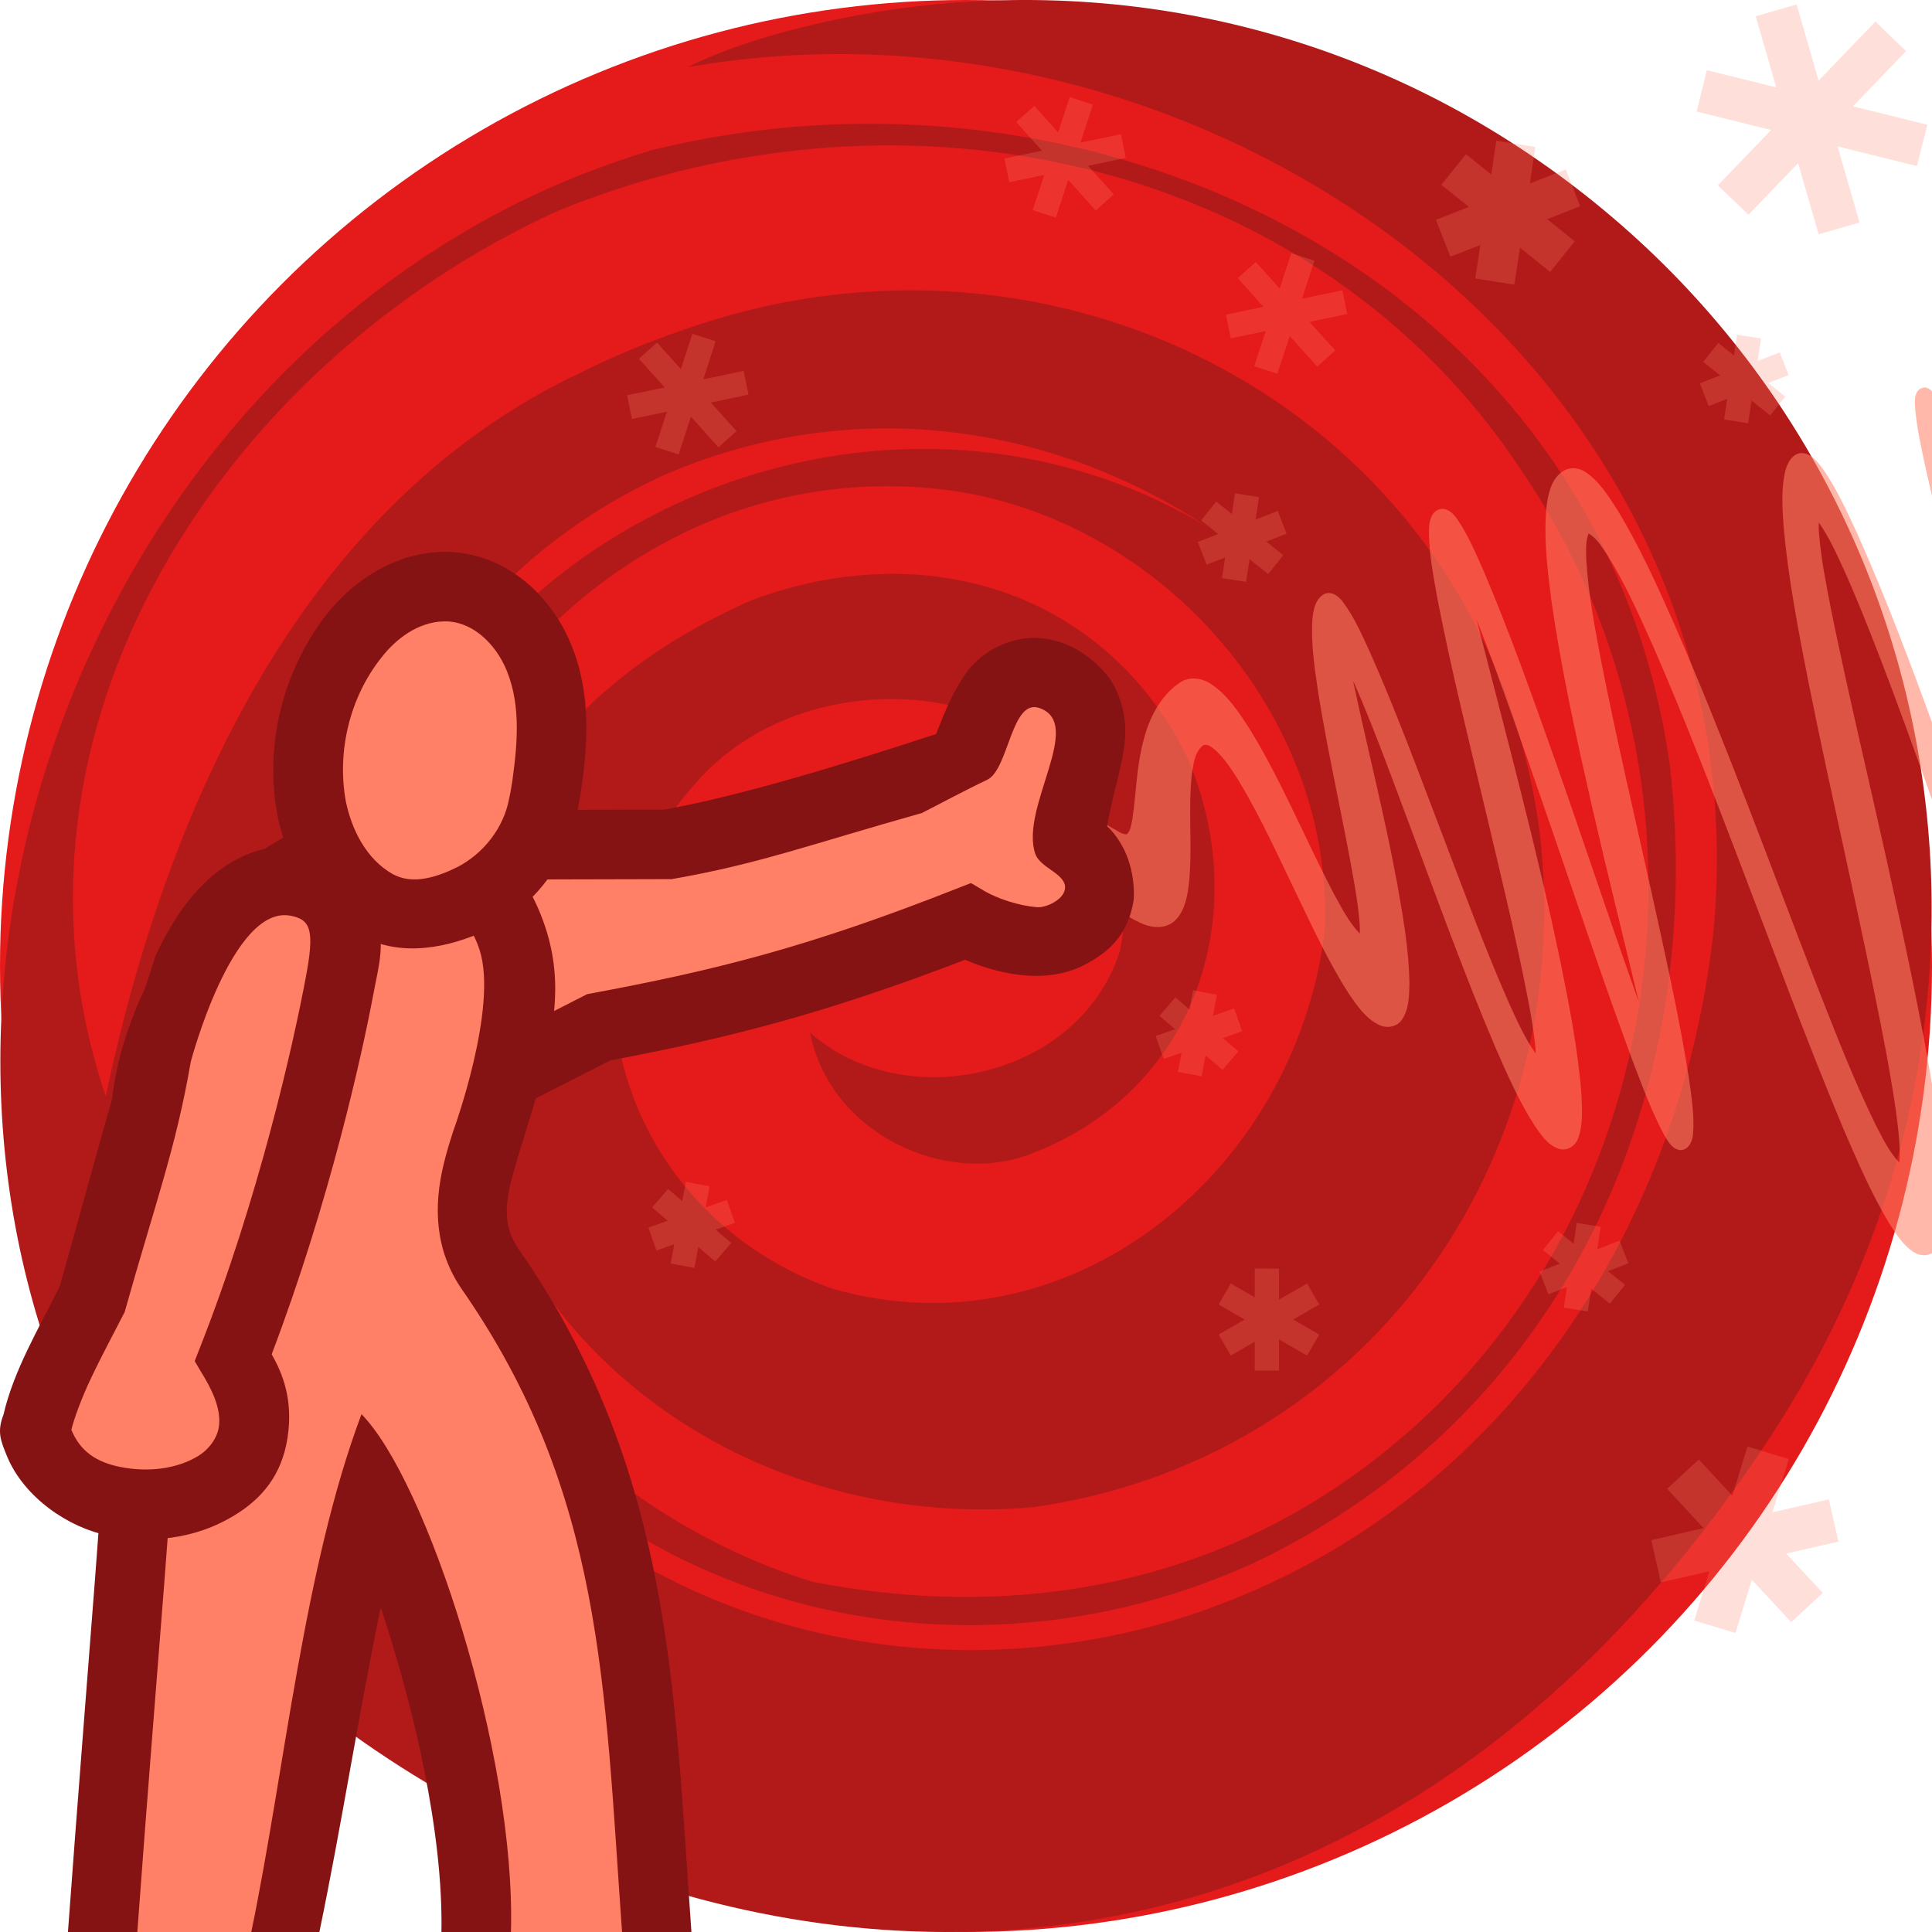 <svg height="500" viewBox="0 0 500 500" width="500" xmlns="http://www.w3.org/2000/svg" xmlns:xlink="http://www.w3.org/1999/xlink"><filter id="a" color-interpolation-filters="sRGB" height="1.006" width="1.006" x="-.003" y="-.003"><feGaussianBlur stdDeviation=".294"/></filter><filter id="b" color-interpolation-filters="sRGB" height="1.1" width="1.1" x="-.05" y="-.05"><feGaussianBlur stdDeviation=".479"/></filter><filter id="c" color-interpolation-filters="sRGB" height="1.062" width="1.062" x="-.031" y="-.031"><feGaussianBlur stdDeviation=".479"/></filter><filter id="d" color-interpolation-filters="sRGB" height="1.074" width="1.073" x="-.037" y="-.037"><feGaussianBlur stdDeviation=".479"/></filter><filter id="e" color-interpolation-filters="sRGB" height="1.087" width="1.088" x="-.044" y="-.044"><feGaussianBlur stdDeviation=".479"/></filter><filter id="f" color-interpolation-filters="sRGB" height="1.048" width="1.047" x="-.024" y="-.024"><feGaussianBlur stdDeviation=".269"/></filter><filter id="g" color-interpolation-filters="sRGB" height="1.103" width="1.103" x="-.051" y="-.052"><feGaussianBlur stdDeviation=".479"/></filter><filter id="h" color-interpolation-filters="sRGB" height="1.039" width="1.038" x="-.019" y="-.019"><feGaussianBlur stdDeviation=".273"/></filter><g transform="translate(0)"><circle cx="-250" cy="250" fill="#e51a1a" r="250" transform="scale(-1 1)"/><path d="m181.339 83.857c97.523-31.847 203.276 26.159 217.127 131.569 10.041 85.897-45.796 162.605-131.113 174.644-76.265 6.65-147.166-45.498-149.446-126.323.167-50.898 30.032-87.975 76.607-108.407 44.001-16.482 90.466-3.009 112.282 39.636 17.953 40.095 3.578 87.313-40.431 103.807-21.987 8.233-51.658-5.553-56.726-31.561 24.482 21.725 69.721 11.744 80.181-21.062 5.246-24.882-11.482-41.523-24.364-55.642-23.212-15.221-63.27-13.167-85.325 12.051-41.518 46.432-18.49 112.524 35.728 131.081 60.665 17.114 118.965-29.64 126.961-92.4 2.764-54.832-40.994-106.195-96.51-114.278-76.22-10.3-138.459 50.849-147.743 124.091-9.32 73.218 47.316 138.68 111.863 158.339 49.053 9.499 98.187 2.071 139.641-27.407 82.907-58.956 100.119-177.972 43.556-260.4-52.712-79.885-158.575-103.987-249.158-67.062-86.705 39.452-149.066 134.549-117.103 229.168 15.779-74.654 50.94-153.594 123.407-187.514 9.287-4.605 19.447-8.723 30.567-12.331zm-160.722 286.076c-52.578-113.825-.384-260.892 113.777-317.644 10.846-5.32 22.212-9.771 34.035-13.361 115.764-28.758 246.04 34.004 263.685 158.897 10.045 85.917-27.72 168.804-107.974 206.832-102.24 46.261-224.799-11.44-234.691-131.25-7.335-123.787 127.307-194.137 222.719-137.241-42.541-27.897-94.218-33.445-140.808-12.99-71.174 32.623-105.081 118.04-80.762 190.631 30.697 88.134 123.573 132.042 212.818 105.598 82.805-25.064 132.163-100.332 140.193-180.05 12.124-145.02-132.238-245.359-265.597-221.974 7.92-4.105 20.599-8.428 35.616-11.745 60.063-13.238 124.634-3.458 179.454 32.49 109.651 71.905 141.095 217.803 65.16 333.599-143.005 218.075-377.312 117.068-437.623-1.794" fill="#b21a1a"/></g><path d="m-616.764-378.24c-.618 12.378-1.578 24.766-3.112 37.073-.618 4.833-1.343 9.687-2.276 14.408-.728 3.447-1.421 6.933-2.708 10.224-.233.352-.387-.816-.541-1.092-1.371-4.883-2.026-9.93-2.845-14.926-1.644-10.429-3.056-20.926-5.708-31.16-1.089-3.869-2.212-7.856-4.565-11.175-1.17-1.637-3.196-3.084-5.295-2.494-2.083.735-3.029 2.961-3.78 4.866-1.751 4.943-2.497 10.167-3.266 15.334-1.824 13.56-2.726 27.222-3.618 40.869-1.974 31.396-3.284 62.823-5.695 94.19-.716 8.741-1.435 17.399-2.729 26.087-.525 3.13-.97 6.315-2.111 9.293-.658-2.049-.943-4.193-1.266-6.314-.119-.962-.288-2.195-.398-3.265-1.185-11.108-1.678-22.239-2.214-33.39-1.016-22.943-1.716-45.899-2.67-68.845-.678-16.191-1.335-32.389-2.514-48.552-.372-4.248-.609-8.529-1.477-12.712-.205-1.08-.832-2.463-2.13-2.366-1.387.094-1.921 1.637-2.203 2.791-.932 4.257-1.145 8.629-1.475 12.962-.947 15.443-1.286 30.917-1.722 46.38-.832 32.02-1.572 64.032-3.18 96.03-.339 6.578-.719 13.191-1.251 19.684-.158 1.804-.321 3.607-.527 5.406-.913-8.142-1.211-16.31-1.614-24.53-1.315-31.393-2.097-62.814-4.127-94.173-.896-13.667-1.871-27.342-3.717-40.918-.705-4.715-1.372-9.479-2.879-14.017-.6-1.594-1.323-3.559-3.112-4.107-1.691-.429-3.105 1.046-3.916 2.354-1.881 3.229-2.639 6.951-3.431 10.561-1.92 9.771-2.841 19.701-3.76 29.605-2.114 24.168-3.321 48.406-5.668 72.54-.402 3.914-.848 7.972-1.423 11.877-.271 1.835-.572 3.673-.935 5.406-.323 1.471-.642 2.962-1.252 4.346-1.292-2.528-1.735-5.383-2.297-8.139-1.689-9.779-2.498-19.681-3.384-29.557-2.115-24.755-3.655-49.574-6.767-74.232-1.095-8.175-2.23-16.379-4.377-24.356-.891-2.994-1.766-6.144-3.801-8.589-1.05-1.29-2.868-1.913-4.451-1.297-2.451.931-3.731 3.448-4.712 5.714-2.164 5.426-3.131 11.231-4.054 16.971-1.994 13.526-2.884 27.184-3.732 40.821-.767 12.954-1.292 25.921-1.928 38.882-.985-16.55-1.524-33.181-2.427-49.76-.715-12.787-1.432-25.585-2.912-38.31-.519-3.849-.93-7.76-2.173-11.458-.414-1.27-1.346-2.703-2.859-2.61-1.747.185-2.517 2.028-2.966 3.499-1.245 4.27-1.631 8.728-2.111 13.133-1.337 14.363-1.877 28.783-2.646 43.183-.64 12.207-1.211 24.392-2.372 36.568-.194 1.851-.419 3.864-.689 5.71-.199 1.315-.409 2.632-.741 3.921-1.161-3.265-1.618-6.75-2.129-10.116-1.581-11.86-2.359-23.815-3.306-35.72-1.003-12.508-1.838-25.044-3.495-37.488-.539-3.613-.994-7.289-2.271-10.731-.455-1.275-1.503-2.755-3.038-2.506-1.942.407-2.913 2.398-3.584 4.076-1.66 4.553-2.25 9.402-2.924 14.176-1.579 12.549-2.247 25.223-3.713 37.75-.288 2.249-.6 4.683-1.112 6.968-.142.617-.293 1.234-.507 1.831-1.435-2.725-1.978-5.806-2.644-8.785-2.344-11.68-3.53-23.595-6.657-35.112-1.062-3.567-2.176-7.272-4.557-10.209-1.331-1.705-3.622-2.817-5.777-2.155-4.552 1.43-7.926 5.194-10.222 9.233-2.533 4.278-3.986 9.064-6.074 13.552-.494.873-.895 1.979-1.833 2.458-1.019-.279-1.628-1.296-2.382-1.978-4.037-4.354-6.807-9.889-7.847-15.729-.561-1.091-1.122-2.183-1.683-3.274-.393 1.262-.953 2.494-1.24 3.774-.009 7.243.832 14.548 3.045 21.464 1.644 4.988 4.142 9.945 8.314 13.287 1.656 1.323 4.029 2.073 6.021 1.053 2.492-1.317 3.742-4.033 4.774-6.518 2.638-6.616 3.72-13.755 6.572-20.293.787-1.56 1.615-3.409 3.338-4.107 1.058-.192 1.674.99 2.177 1.725 1.18 2.043 1.882 4.383 2.499 6.559 2.108 7.969 3.239 16.098 4.583 24.206 1.197 7.165 2.238 14.391 4.295 21.373.857 2.627 1.755 5.437 3.829 7.376 1.218 1.172 3.267 1.462 4.611.332 1.891-1.561 2.628-4.036 3.342-6.289 1.76-6.325 2.469-12.881 3.177-19.39 1.323-12.913 1.772-25.894 2.744-38.834.042-.886.102-1.045.186-.06 1.121 8.809 1.679 17.63 2.342 26.476 1.196 16.099 2.111 32.228 4 48.265.732 5.686 1.454 11.416 3.109 16.922.674 1.965 1.379 4.193 3.217 5.377 1.378.911 3.251.279 4.137-1.021 1.685-2.345 2.285-5.251 2.961-8.006 1.782-8.447 2.543-17.065 3.28-25.653 1.811-22.568 2.225-45.212 3.042-67.83 1.175 13.28 1.737 26.571 2.393 39.887.812 16.753 1.374 33.521 2.549 50.254.434 5.166.742 10.369 1.811 15.452.366 1.423.75 3.281 2.359 3.768 1.484.259 2.573-1.08 3.047-2.326 1.319-3.418 1.744-7.096 2.287-10.697 1.441-11.162 2.177-22.399 2.964-33.622 1.121-16.282 1.942-32.587 3.449-48.84.62-6.289 1.248-12.671 2.657-18.877.466-1.673.804-3.487 1.895-4.884 1.276 1.373 1.725 3.284 2.293 5.023 1.781 6.414 2.666 13.032 3.56 19.616 1.832 14.429 3.037 29.007 4.218 43.533 1.508 18.523 2.707 37.077 4.771 55.548.845 6.897 1.667 13.834 3.451 20.564.7 2.364 1.394 4.908 3.173 6.71 1.16 1.205 3.209 1.392 4.487.268 1.88-1.61 2.654-4.084 3.422-6.354 2.003-6.72 2.954-13.695 3.898-20.626 2.016-15.989 3.161-32.073 4.239-48.149 1.073-16.149 1.876-32.318 3.216-48.448.483-5.104.902-10.228 1.957-15.277.144-.658.314-1.311.526-1.95 1.224 3.525 1.657 7.262 2.209 10.936 1.048 7.976 1.729 16.193 2.331 24.285 2.401 33.581 3.365 67.266 4.738 100.92.547 12.307 1.016 24.627 2.203 36.892.424 3.702.744 7.463 1.865 11.035.387 1.258 1.287 2.7 2.774 2.642 1.69-.118 2.512-1.878 3.015-3.276 1.362-4.03 1.912-8.277 2.525-12.47 1.705-12.984 2.558-26.062 3.343-39.129 1.69-29.881 2.357-59.809 2.639-89.734.868 25.609 1.554 51.224 2.569 76.828.591 13.568 1.149 27.15 2.568 40.662.523 4.237.956 8.533 2.264 12.616.489 1.425 1.334 3.2 3.045 3.312 1.736.025 2.732-1.684 3.374-3.068 2.135-4.668 3.202-9.73 4.231-14.733 2.325-12.033 3.645-24.231 4.841-36.419 3.067-32.477 4.522-65.074 6.311-97.639.598-10.335 1.178-20.674 2.2-30.976.499-4.35.89-8.751 2.098-12.975.183-.31.259-1.206.603-1.142 1.379 1.444 1.948 3.444 2.588 5.289 1.974 6.491 2.978 13.223 4.038 19.909 1.671 10.811 2.816 21.7 4.753 32.482.636 3.045 1.142 6.197 2.606 8.978.627 1.224 2.106 2.188 3.471 1.549 1.756-.92 2.394-2.976 3.079-4.699 1.839-5.542 3.164-11.244 4.321-16.964 3.24-16.59 4.424-33.543 4.113-50.43-.105-3.383-.152-6.791-.492-10.151-.494-1.073-.988-2.146-1.482-3.22-.485 1.114-.97 2.228-1.455 3.342z" fill="#ff8066" filter="url(#a)" opacity=".75" stroke-width="26.852" transform="matrix(1.287 -.377 .377 1.287 1506.073 311.082)"/><path d="m408.058 316.503-.802 5.369-4.045-3.243-3.905 4.881 4.393 3.522-5.265 2.057 2.301 5.858 4.777-1.848-.802 5.335 6.206.976.907-5.892 4.812 3.87 3.905-4.881-4.393-3.522 5.265-2.057-2.301-5.858-5.718 2.231.872-5.823z" fill="#ff8066" filter="url(#b)" opacity=".5" stroke-width=".9"/><path d="m449.546 86.631-.802 5.369-4.045-3.243-3.905 4.881 4.393 3.522-5.265 2.057 2.301 5.858 4.777-1.848-.802 5.335 6.206.976.907-5.892 4.812 3.87 3.905-4.881-4.393-3.522 5.265-2.057-2.301-5.858-5.718 2.231.872-5.823z" fill="#ff8066" filter="url(#b)" opacity=".5" stroke-width=".9"/><path d="m387.253 36.44-1.303 8.725-6.572-5.269-6.346 7.932 7.139 5.723-8.555 3.343 3.739 9.519 7.762-3.003-1.303 8.669 10.085 1.586 1.473-9.575 7.819 6.289 6.346-7.932-7.139-5.723 8.555-3.343-3.739-9.519-9.292 3.626 1.416-9.462z" fill="#ff8066" filter="url(#c)" opacity=".5"/><g transform="translate(-.336)"><path d="m281.895 249.23c4.211-2.395 10.331-6.335 11.85-16.471.374-7.172-1.992-14.28-6.869-18.914 1.377-8.907 4.983-18.043 4.678-25.594-.185-3.668-1.153-8.403-4.16-12.838-5.057-6.39-11.974-10.309-19.463-10.328-6.636.046-12.788 3.222-16.934 8.201-3.885 5.21-6.074 10.738-8.398 16.675-23.216 7.623-49.914 15.849-70.242 19.557l-81.328.199-13.342 105.814 80.596-41.096c30.806-5.807 55.88-12.232 91.812-26.041 10.626 4.486 22.388 6.177 31.801.834z" fill="#861313"/><path d="m152.297 257.284c33.253-6.171 57.212-12.125 96.346-27.59l2.977-1.162 2.832 1.67c3.993 2.469 9.729 4.211 14.23 4.574 2.251.218 6.834-1.835 7.26-4.683.586-3.913-6.342-5.34-7.651-9.074-4.17-11.895 12.929-33.762.989-37.802-7.245-2.451-7.859 15.895-13.449 18.589-6.317 3.006-12.633 6.433-16.917 8.604-28.316 7.957-42.401 13.258-64.763 17.106l-67.246.164-7.108 56.373z" fill="#ff8066" stroke-width="36"/><path d="m180.65 518-1.373-18c-4.532-63.586-5.071-119.589-44.572-176.525l-.004-.006-.006-.006c-3.672-5.284-3.944-10.172-2.016-18.043l.016-.066.016-.068c2.541-9.445 5.838-18.545 7.688-26.291 2.579-10.993 6.043-23.592 1.199-38.633-4.346-13.494-13.671-25.743-30.094-30.084-16.557-4.458-34.038 2.982-46.724 12.149-16.358 11.936-26.698 29.338-32.242 46.951-7.567 24.038-1.735 45.993-2.514 61.264-2.846 55.804-6.852 97.512-12.102 169.359l-1.41 18h63.502l2.977-18c5.782-27.861 10.006-55.521 15.873-83.967 8.519 25.549 16.183 58.081 15.715 83.967l-.521 18z" fill="#861313"/><path d="m35.875 500h29.492c8.663-41.743 13.556-94.211 28.524-134.01 16.862 17.133 39.982 87.827 38.68 134.01h28.751c-4.574-64.182-4.887-113.626-41.407-166.264-7.115-10.237-7.406-21.636-4.719-32.599.653-2.759 1.525-5.591 2.469-8.495 0 0 11.627-31.77 6.799-46.763-2.584-8.023-9.408-16.045-17.558-18.199-10.588-2.798-22.669 2.831-31.516 9.286-12.309 8.981-21.107 23.281-25.682 37.815-5.451 17.315-.742 37.867-1.706 56.777-2.867 56.22-6.889 96.771-12.126 168.442z" fill="#ff8066" stroke-width="36"/><path d="m74.154 218.854c-17.185 1.164-27.317 15.102-33.559 28.453-9.587 29.395-18.437 63.225-24.801 85.578-5.537 11.13-11.914 21.793-14.549 33.203-1.706 4.427-.79 6.648.91 10.787 4.373 10.651 15.997 18.553 26.16 20.498 10.406 1.993 22.117 1.31 32.859-5.305 6.878-4.235 12.091-10.232 13.586-20.045 1.492-9.791-1.325-16.647-4.111-21.543 14.831-39.008 23.374-77.326 26.512-94.223 1.295-6.787 2.848-11.704.545-20.221-3.518-10.701-13.205-17.011-23.553-17.184z" fill="#861313"/><path d="m51.738 376.742c-5.749 3.54-13.212 4.26-20.037 2.953-6.455-1.234-10.629-4.138-12.895-9.656.523-2.323 2.498-7.986 5.191-13.577 3.006-6.317 6.433-12.633 8.604-16.917 7.957-28.316 13.258-42.401 17.106-64.763 0 0 10.672-40.438 25.682-37.815 5.41.945 6.406 3.781 4.086 15.961-3.086 16.626-12.125 57.212-27.59 96.346l-1.162 2.977 1.67 2.832c2.469 3.993 5.324 9.305 4.574 14.23-.456 2.994-2.651 5.841-5.23 7.429z" fill="#ff8066" stroke-width="36"/><path d="m114.496 142.826c-13.161.417-24.833 8.701-31.978 19.389-10.141 14.792-13.99 33.988-9.789 51.471 3.421 12.451 11.592 24.306 23.606 29.729 10.405 4.25 22.25 1.241 31.89-3.632 11.103-6.252 19.339-17.429 21.596-30.021 2.664-14.383 4.033-29.977-2.007-43.733-4.902-11.529-15.287-21.204-28.001-22.897-1.759-.259-3.541-.369-5.318-.306z" fill="#861313"/><path d="m132.984 201.684c1.351-9.821 2.232-20.413-2.179-29.629-2.911-5.973-8.629-11.464-15.682-11.24-6.578.189-12.231 4.397-16.127 9.423-8.136 10.268-11.484 24.154-9.186 37.023 1.521 7.479 5.343 15.13 12.208 18.979 5.324 2.871 11.577.65 16.604-1.795 6.853-3.54 12.078-10.167 13.482-17.804.371-1.638.648-3.295.881-4.957z" fill="#ff8066" stroke-width="36"/></g><g fill="#ff8066"><path d="m276.844 25.126-2.999 9.135-6.171-6.869-4.672 4.184 6.66 7.427-9.728 2.022 1.255 6.137 9.065-1.883-2.999 9.1 5.997 1.953 3.208-9.763 7.113 7.915 4.672-4.184-6.66-7.392 9.763-2.057-1.255-6.137-10.46 2.197 3.208-9.832z" filter="url(#d)" opacity=".5" stroke-width=".9"/><path d="m334.171 65.528-2.999 9.135-6.171-6.869-4.672 4.184 6.66 7.427-9.728 2.022 1.255 6.137 9.065-1.883-2.999 9.1 5.997 1.953 3.208-9.763 7.113 7.915 4.672-4.184-6.66-7.392 9.763-2.057-1.255-6.137-10.46 2.197 3.208-9.832z" filter="url(#d)" opacity=".5"/><path d="m319.614 127.677-.802 5.369-4.045-3.243-3.905 4.881 4.393 3.522-5.265 2.057 2.301 5.858 4.777-1.848-.802 5.335 6.206.976.907-5.892 4.812 3.87 3.905-4.881-4.393-3.522 5.265-2.057-2.301-5.858-5.718 2.231.872-5.823z" filter="url(#b)" opacity=".5" stroke-width=".9"/><path d="m324.731 328.299v7.461l-6.206-3.591-3.138 5.439 6.733 3.87-6.733 3.905 3.138 5.439 6.206-3.591v7.461h6.276v-8.054l7.259 4.184 3.138-5.439-6.729-3.905 6.729-3.87-3.138-5.439-7.259 4.184v-8.054z" filter="url(#e)" opacity=".5"/><path d="m458.972 379.831-2.197 7.148-4.881-5.265-4.602 4.254 5.3 5.718-7.601 1.743 1.395 6.137 7.043-1.604-2.197 7.148 5.997 1.813 2.371-7.74 5.718 6.171 4.602-4.254-5.335-5.718 7.601-1.743-1.395-6.137-8.194 1.883 2.371-7.74z" filter="url(#f)" opacity=".5" transform="matrix(1.781 0 0 1.781 -365.176 -302.11)"/><path d="m308.788 256.291-.941 4.989-3.661-3.145-4.114 4.763 4.045 3.459-5.021 1.764 2.092 5.92 4.602-1.618-.941 4.996 6.137 1.133 1.011-5.436 4.393 3.762 4.114-4.763-4.045-3.459 5.021-1.764-2.092-5.92-5.474 1.932 1.011-5.464z" filter="url(#g)" opacity=".5" stroke-width=".9"/><path d="m457.759 11.949-6.032 1.743 3.026 10.488-10.237-2.531-1.506 6.095 10.986 2.72-7.855 8.166 4.522 4.323 7.315-7.594 3.026 10.488 6.032-1.743-3.236-11.213 11.701 2.894 1.534-6.095-10.98-2.716 7.842-8.141-4.526-4.351-8.371 8.703z" filter="url(#h)" opacity=".5" transform="matrix(1.755 0 0 1.755 -338.401 -19.823)"/><path d="m179.203 86.397-2.999 9.135-6.171-6.869-4.672 4.184 6.66 7.427-9.728 2.022 1.255 6.137 9.065-1.883-2.999 9.1 5.997 1.953 3.208-9.763 7.113 7.915 4.672-4.184-6.66-7.392 9.763-2.057-1.255-6.137-10.46 2.197 3.208-9.832z" filter="url(#d)" opacity=".5"/><path d="m177.501 305.869-.941 4.989-3.661-3.145-4.114 4.763 4.045 3.459-5.021 1.764 2.092 5.92 4.602-1.618-.941 4.996 6.137 1.133 1.011-5.436 4.393 3.762 4.114-4.763-4.045-3.459 5.021-1.764-2.092-5.92-5.474 1.932 1.011-5.464z" filter="url(#g)" opacity=".5" stroke-width=".9"/></g></svg>
